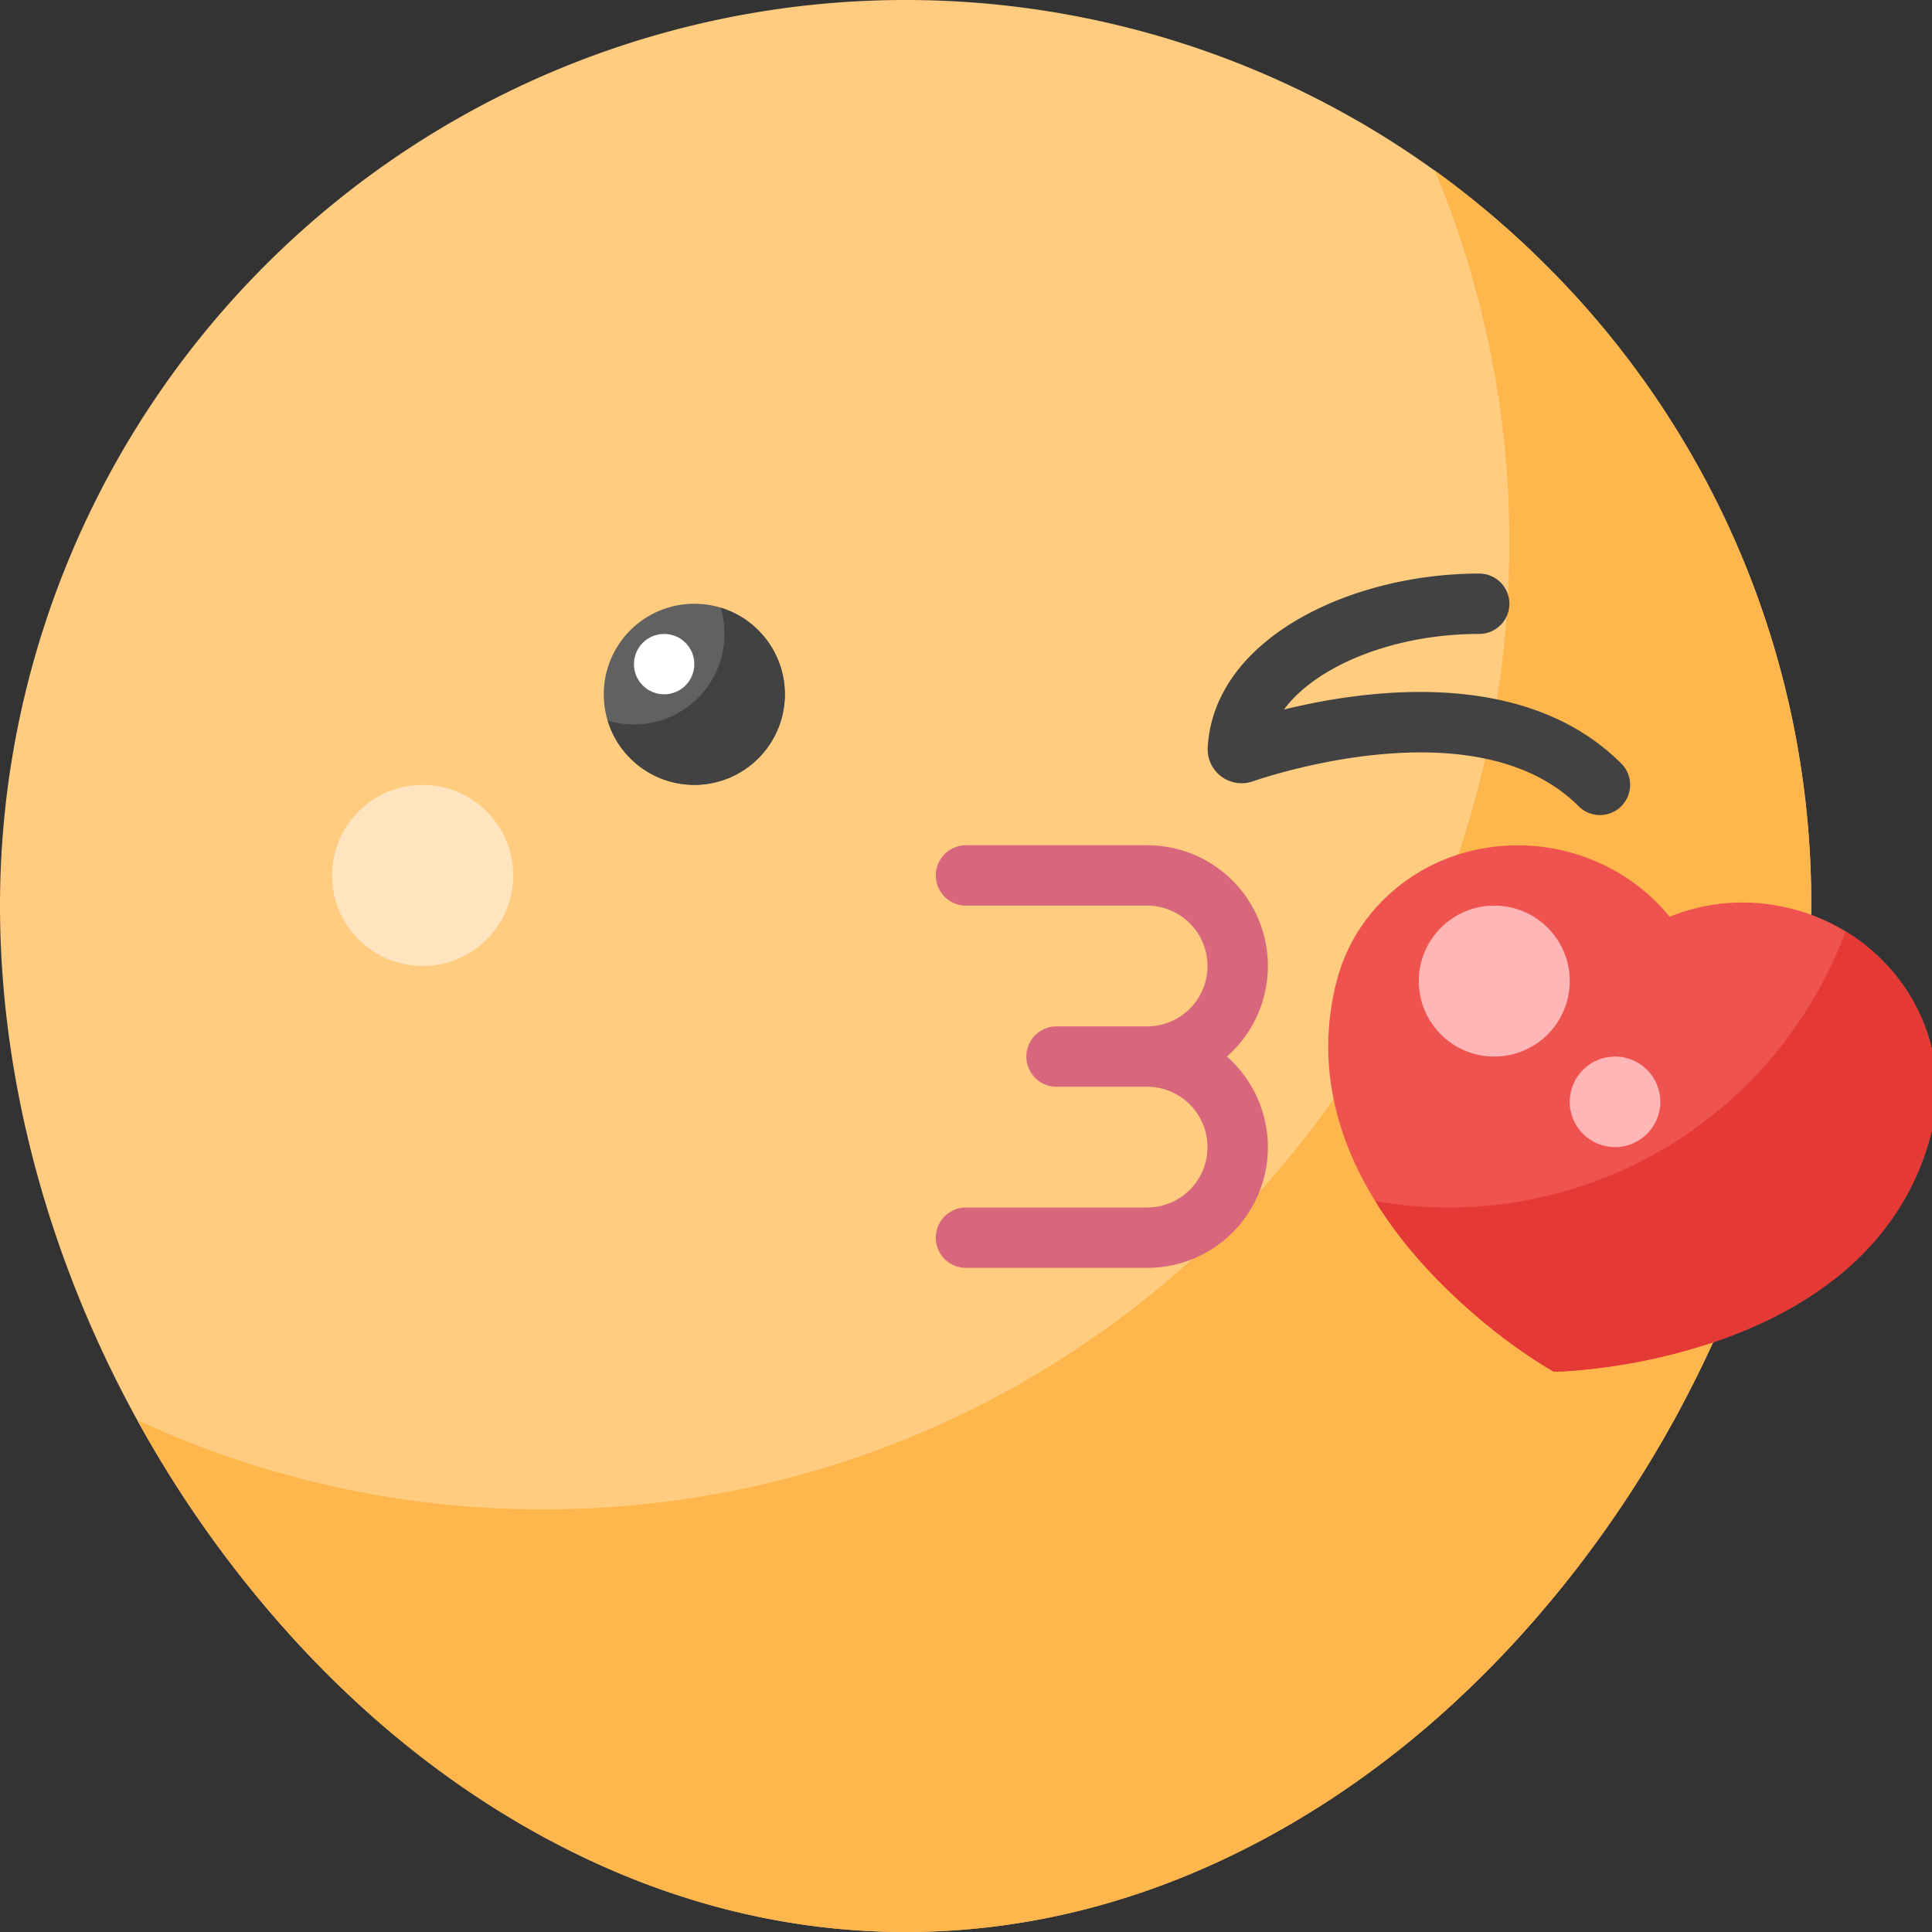 <svg height="512" viewBox="0 0 512 512" width="512" xmlns="http://www.w3.org/2000/svg"><rect x="0" y="0" width="512" height="512" fill="#333333" stroke="none"/><g id="Face_Blowing_a_Kiss" data-name="Face Blowing a Kiss"><g id="Flat"><path d="m240 512c-32.216 0-63.861-8.131-94.057-24.166-28.154-14.951-53.763-36.026-76.117-62.64-44.376-52.831-69.826-120.331-69.826-185.194a240 240 0 0 1 409.706-169.706 238.436 238.436 0 0 1 70.294 169.706c0 64.863-25.45 132.363-69.825 185.194-22.355 26.614-47.964 47.689-76.118 62.64-30.196 16.035-61.841 24.166-94.057 24.166z" fill="#ffcc80"/><path d="m409.706 70.294a243.1 243.1 0 0 0 -29.488-25.12 255.2 255.2 0 0 1 19.782 98.826c0 141.385-114.615 256-256 256a255.02 255.02 0 0 1 -107.631-23.677 303.789 303.789 0 0 0 33.457 48.871c22.354 26.614 47.963 47.689 76.117 62.64 30.196 16.035 61.841 24.166 94.057 24.166s63.861-8.131 94.057-24.166c28.154-14.951 53.763-36.026 76.118-62.64 44.375-52.831 69.825-120.331 69.825-185.194a238.436 238.436 0 0 0 -70.294-169.706z" fill="#ffb74d"/><path d="m424 216a7.974 7.974 0 0 1 -5.657-2.343c-26.215-26.214-80.3-8.661-86.383-6.574a9 9 0 0 1 -11.9-9.034c1.617-28.825 37.849-46.049 71.94-46.049a8 8 0 0 1 0 16c-22.7 0-43.164 8.455-51.736 20.033 22.43-5.5 64.052-11.031 89.393 14.31a8 8 0 0 1 -5.657 13.657z" fill="#424242"/><path d="m325.132 280a31.979 31.979 0 0 0 -21.132-56h-48a8 8 0 0 0 0 16h48a16 16 0 0 1 0 32h-24a8 8 0 0 0 0 16h24a16 16 0 0 1 0 32h-48a8 8 0 0 0 0 16h48a31.979 31.979 0 0 0 21.132-56z" fill="#d8667c"/><circle cx="184" cy="184" fill="#616161" r="24"/><circle cx="176" cy="176" fill="#fff" r="8"/><path d="m411.78 363.51-2-1.17a144.253 144.253 0 0 1 -18.15-13.25c-13.33-11.32-23.521-23.49-30.28-36.18-6.21-11.66-9.35-23.62-9.35-35.54a69.659 69.659 0 0 1 2.17-17.16 46.824 46.824 0 0 1 6.76-14.94 47.857 47.857 0 0 1 11.07-11.43 49.668 49.668 0 0 1 14.12-7.28 52.486 52.486 0 0 1 44.39 5.73 51.14 51.14 0 0 1 11.969 10.66 51.047 51.047 0 0 1 19.331-3.77 52.16 52.16 0 0 1 12.89 1.62h.029c.011.01.011.01.021.01l.05.01a52.686 52.686 0 0 1 15.6 6.82 51.218 51.218 0 0 1 12.141 11.02 49.238 49.238 0 0 1 7.87 14.08 47.533 47.533 0 0 1 2.819 16.03 46.8 46.8 0 0 1 -1.459 11.57 68.882 68.882 0 0 1 -8.89 20.48 72.706 72.706 0 0 1 -13.57 15.53c-8.81 7.64-19.88 13.88-32.9 18.55a155.9 155.9 0 0 1 -42.16 8.53.5.5 0 0 0 -.15.01z" fill="#ef5350"/><path d="m510.41 272.74a49.238 49.238 0 0 0 -7.87-14.08 51.218 51.218 0 0 0 -12.14-11.02c-.433-.281-.874-.548-1.315-.815a112.151 112.151 0 0 1 -124.632 71.475c6.63 10.75 15.745 21.085 27.177 30.793a144.253 144.253 0 0 0 18.15 13.25l2 1.17 2.32-.07a.5.5 0 0 1 .15-.01 155.9 155.9 0 0 0 42.16-8.53c13.02-4.67 24.09-10.91 32.9-18.55a72.706 72.706 0 0 0 13.57-15.53 68.882 68.882 0 0 0 8.89-20.48 46.8 46.8 0 0 0 1.459-11.57 47.533 47.533 0 0 0 -2.819-16.033z" fill="#e53935"/><circle cx="396" cy="260" fill="#ffb6b6" r="20"/><circle cx="428" cy="292" fill="#ffb6b6" r="12"/><path d="m190.966 161.034a24 24 0 0 1 -29.932 29.932 24 24 0 1 0 29.932-29.932z" fill="#424242"/><circle cx="112" cy="232" fill="#ffe4c0" r="24"/></g></g></svg>
